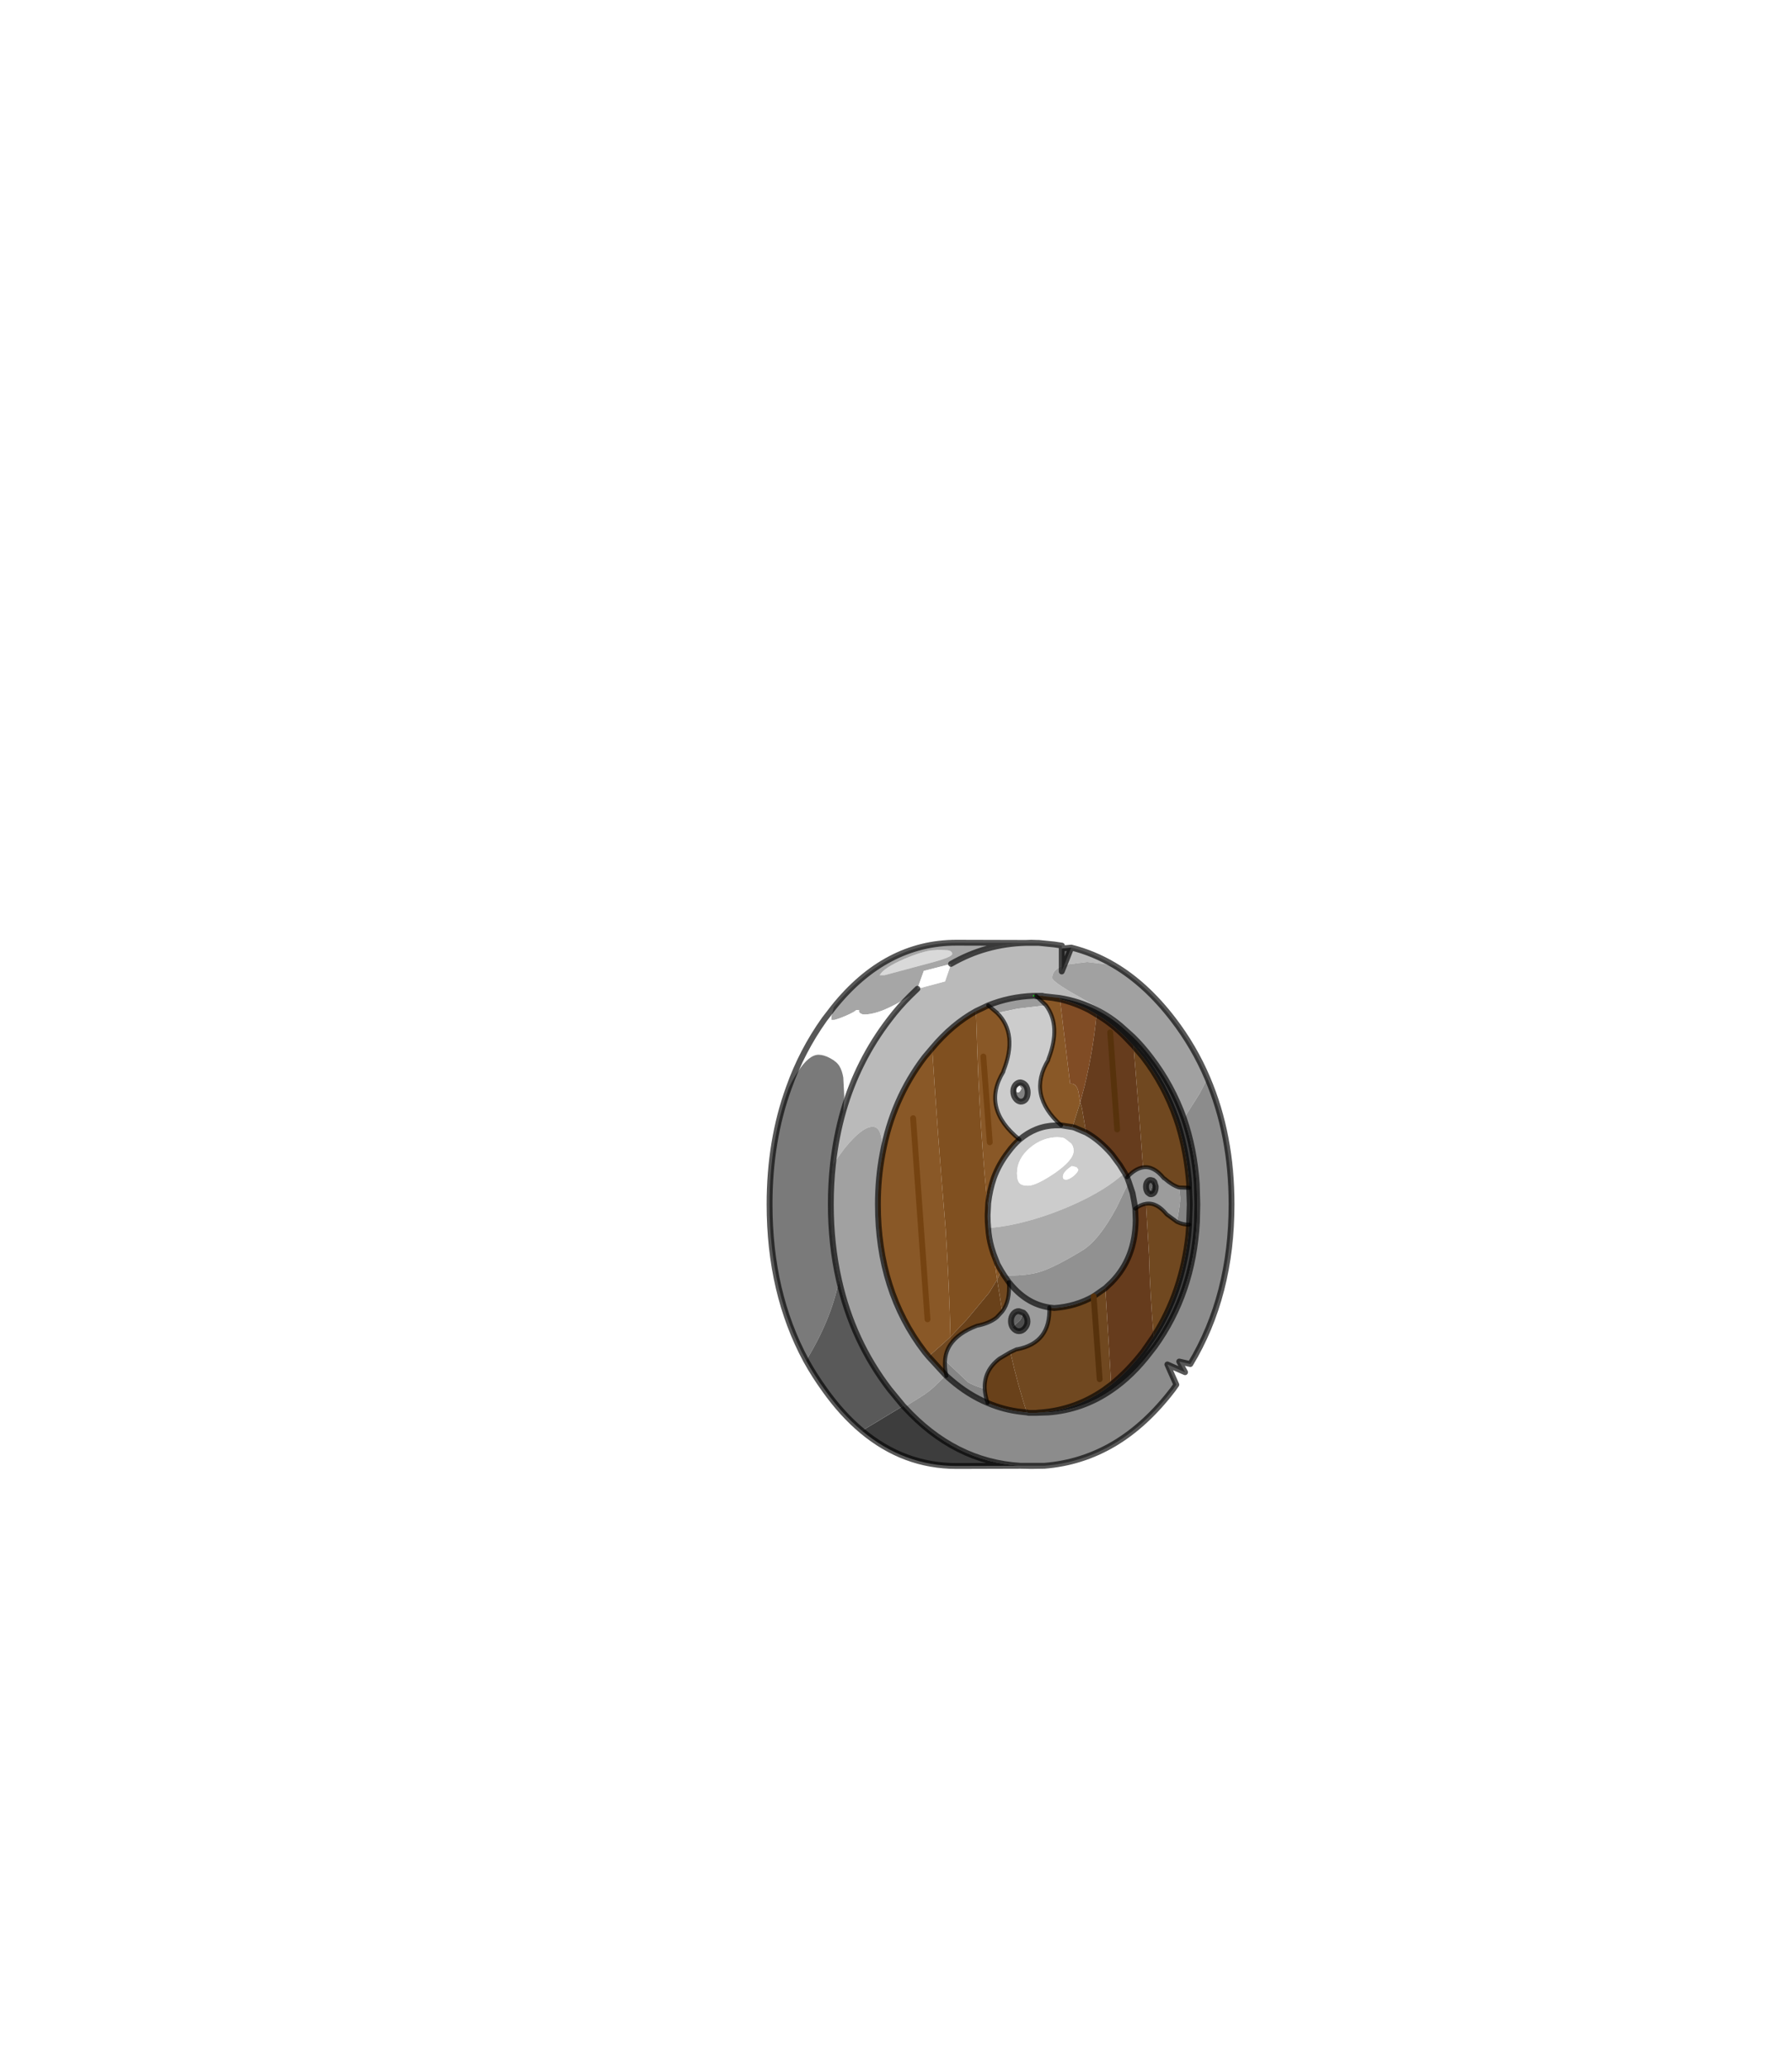 <?xml version="1.0" encoding="UTF-8" standalone="no"?>
<svg xmlns:xlink="http://www.w3.org/1999/xlink" height="531.5px" width="460.6px" xmlns="http://www.w3.org/2000/svg">
  <g transform="matrix(1.0, 0.0, 0.0, 1.0, 193.65, 334.05)">
    <use height="136.0" transform="matrix(1.0, 0.0, 0.0, 1.0, 3.4, -92.5)" width="120.25" xlink:href="#shape0"/>
    <use height="0.0" transform="matrix(0.552, 0.0, 0.0, 0.552, 63.55, -24.5)" width="0.0" xlink:href="#sprite0"/>
  </g>
  <defs>
    <g id="shape0" transform="matrix(1.0, 0.0, 0.0, 1.0, -3.4, 92.5)">
      <path d="M70.0 -91.7 L70.05 -91.7 72.95 -91.7 73.35 -91.7 77.3 -91.3 79.3 -91.0 79.25 -90.25 79.25 -85.7 Q76.8 -84.65 76.8 -82.7 76.8 -81.9 81.4 -79.15 L86.95 -76.0 91.35 -73.3 Q93.25 -71.95 94.55 -70.25 91.55 -72.8 88.25 -74.45 83.7 -76.75 78.7 -77.55 L74.6 -78.0 74.3 -78.1 73.05 -78.1 72.65 -78.1 72.35 -78.1 72.3 -78.1 71.95 -78.1 Q65.8 -77.85 60.35 -75.65 L57.2 -74.15 Q51.1 -70.8 45.95 -64.65 L44.0 -62.35 Q35.75 -51.5 33.2 -37.55 L33.1 -40.15 Q32.8 -44.45 30.65 -44.45 27.9 -44.45 23.4 -38.85 L20.45 -34.85 Q21.25 -41.95 23.1 -48.45 26.85 -61.45 35.0 -72.05 37.5 -75.35 40.3 -78.1 L42.15 -79.9 49.25 -81.8 50.8 -86.3 Q59.6 -91.4 70.0 -91.7 M81.7 -90.5 Q87.45 -89.05 92.7 -85.95 L85.75 -86.8 80.6 -86.15 79.9 -85.95 81.7 -90.5" fill="#bababa" fill-rule="evenodd" stroke="none"/>
      <path d="M20.45 -34.85 L23.4 -38.85 Q27.9 -44.45 30.65 -44.45 32.8 -44.45 33.1 -40.15 L33.2 -37.55 Q32.0 -31.3 32.0 -24.5 32.0 -2.25 44.0 13.4 L45.0 14.6 49.45 19.45 47.2 21.65 Q45.45 23.5 42.75 25.15 L38.8 27.6 38.5 27.3 35.0 23.05 Q25.5 10.65 22.0 -5.0 19.9 -14.2 19.9 -24.5 19.9 -29.8 20.45 -34.85 M94.55 -70.25 Q93.25 -71.95 91.35 -73.3 L86.95 -76.0 81.4 -79.15 Q76.8 -81.9 76.8 -82.7 76.8 -84.65 79.25 -85.7 L79.25 -84.35 79.9 -85.95 80.6 -86.15 85.75 -86.8 92.7 -85.95 Q100.9 -81.1 107.85 -72.05 113.3 -64.95 116.7 -56.9 L114.7 -53.0 110.65 -46.6 Q107.6 -55.2 102.1 -62.35 99.9 -65.25 97.55 -67.55 L94.55 -70.25 M47.6 -89.9 L46.75 -89.8 45.5 -89.75 47.3 -89.9 47.6 -89.9" fill="#a1a1a1" fill-rule="evenodd" stroke="none"/>
      <path d="M79.25 -85.7 L79.25 -90.25 81.7 -90.5 79.9 -85.95 79.25 -84.35 79.25 -85.7" fill="#616161" fill-rule="evenodd" stroke="none"/>
      <path d="M33.2 -37.55 Q35.75 -51.5 44.0 -62.35 L45.95 -64.65 Q47.2 -44.45 49.4 -18.1 50.35 -3.4 50.65 9.55 L48.65 11.4 45.0 14.6 44.0 13.4 Q32.0 -2.25 32.0 -24.5 32.0 -31.3 33.2 -37.55 M57.2 -74.15 L60.35 -75.65 62.65 -73.7 Q68.05 -68.3 64.25 -58.75 L64.25 -58.6 Q58.5 -49.2 68.4 -41.15 66.85 -39.8 65.5 -37.95 63.1 -34.85 61.8 -31.3 60.75 -28.25 60.35 -24.8 L60.3 -23.75 60.0 -26.15 Q59.4 -32.1 58.95 -38.25 58.05 -50.1 57.6 -62.5 L57.2 -74.15 M72.65 -78.1 L73.05 -78.1 74.3 -78.1 74.6 -78.0 78.7 -77.55 78.8 -77.2 76.8 -77.55 72.75 -78.0 76.8 -77.55 78.8 -77.2 79.55 -70.8 81.4 -55.5 Q83.05 -55.7 83.55 -53.4 L84.0 -50.7 82.0 -44.35 79.1 -44.8 Q70.3 -52.65 75.8 -61.6 L75.8 -61.75 Q79.15 -70.35 75.2 -75.65 L72.75 -78.0 72.65 -78.1 M61.7 -11.8 L62.75 -9.1 63.65 -7.5 63.2 -6.35 62.65 -5.15 62.45 -6.5 62.15 -8.75 61.7 -11.8 M60.75 -40.45 L59.1 -62.5 60.75 -40.45 M44.75 5.05 L41.05 -46.65 44.75 5.05" fill="#895827" fill-rule="evenodd" stroke="none"/>
      <path d="M60.35 -75.65 Q65.8 -77.85 71.95 -78.1 L72.3 -78.1 72.35 -78.1 72.6 -78.0 72.75 -78.0 75.2 -75.65 67.95 -74.8 62.65 -73.7 60.35 -75.65 M96.5 -30.25 L96.05 -31.45 Q98.15 -33.7 100.15 -34.0 102.9 -34.45 105.5 -31.2 L105.65 -31.15 Q107.7 -29.35 109.4 -28.85 L109.45 -28.45 109.7 -26.15 Q109.7 -24.45 108.85 -20.0 L106.4 -21.8 106.25 -21.9 Q103.65 -25.1 100.9 -24.65 99.55 -24.45 98.15 -23.4 L97.9 -25.0 97.45 -27.4 96.5 -30.25 M65.65 -4.5 Q70.05 1.1 76.05 2.0 76.4 11.1 67.8 12.75 L67.65 12.75 66.05 13.5 63.25 15.15 Q59.25 18.2 59.45 22.9 L59.0 22.8 Q56.5 22.05 55.15 21.2 L51.65 17.9 49.25 15.65 Q49.4 13.35 50.65 11.5 52.65 8.55 57.35 6.75 L57.5 6.7 Q60.6 6.1 62.5 4.6 L63.95 3.05 Q66.05 0.3 65.65 -4.5 M102.7 -30.6 L102.15 -30.75 Q101.65 -30.85 101.25 -30.3 100.9 -29.8 100.9 -29.05 100.9 -28.3 101.25 -27.7 L101.4 -27.5 101.65 -27.35 Q101.85 -27.1 102.15 -27.1 102.7 -27.1 103.05 -27.55 103.4 -28.1 103.4 -28.9 L103.4 -29.15 103.05 -30.25 102.7 -30.6 M69.4 3.35 L68.25 2.95 Q67.45 2.9 66.8 3.65 66.2 4.45 66.2 5.5 66.2 6.35 66.55 7.0 L66.8 7.35 Q67.45 8.1 68.25 8.1 69.15 8.1 69.75 7.35 70.45 6.6 70.45 5.6 70.45 4.55 69.75 3.7 L69.4 3.35" fill="#9c9c9c" fill-rule="evenodd" stroke="none"/>
      <path d="M72.35 -78.1 L72.65 -78.1 72.75 -78.0 72.6 -78.0 72.35 -78.1 M62.65 -73.7 L67.95 -74.8 75.2 -75.65 Q79.15 -70.35 75.8 -61.75 L75.8 -61.6 Q70.3 -52.65 79.1 -44.8 L82.0 -44.35 82.55 -44.2 85.5 -42.95 Q88.95 -41.05 92.15 -37.35 L94.15 -34.65 95.45 -32.55 92.75 -30.4 Q90.15 -28.45 86.5 -26.5 79.7 -22.95 72.35 -20.75 65.95 -18.85 60.75 -18.45 60.35 -19.95 60.2 -21.9 L60.3 -23.75 60.35 -24.8 Q60.75 -28.25 61.8 -31.3 63.1 -34.85 65.5 -37.95 66.85 -39.8 68.4 -41.15 58.5 -49.2 64.25 -58.6 L64.25 -58.75 Q68.05 -68.3 62.65 -73.7 M70.5 -53.25 Q70.5 -54.3 70.0 -55.05 69.45 -55.75 68.65 -55.85 67.9 -55.85 67.35 -55.2 66.8 -54.5 66.8 -53.55 66.8 -52.5 67.35 -51.75 67.9 -51.0 68.65 -50.9 69.45 -50.85 70.0 -51.5 70.5 -52.2 70.5 -53.25 M79.4 -41.65 L78.2 -41.75 Q74.3 -41.75 71.05 -39.0 67.75 -36.15 67.75 -32.5 67.75 -30.55 68.5 -29.85 69.1 -29.3 70.6 -29.3 72.65 -29.3 77.4 -32.5 82.3 -35.9 82.3 -38.25 82.3 -39.45 81.65 -40.15 L80.2 -41.3 79.85 -41.5 79.4 -41.65 M68.4 -41.15 Q72.5 -44.65 77.65 -44.8 L78.2 -44.8 78.7 -44.8 78.85 -44.8 79.1 -44.8 78.85 -44.8 78.7 -44.8 78.2 -44.8 77.65 -44.8 Q72.5 -44.65 68.4 -41.15 M80.35 -30.85 Q81.1 -30.85 82.3 -31.8 83.5 -32.85 83.5 -33.45 L83.05 -34.05 82.45 -34.2 81.85 -34.35 Q79.55 -32.85 79.55 -31.6 79.55 -30.85 80.35 -30.85" fill="#cccccc" fill-rule="evenodd" stroke="none"/>
      <path d="M78.7 -77.55 Q83.7 -76.75 88.25 -74.45 91.55 -72.8 94.55 -70.25 L97.55 -67.55 Q99.9 -65.25 102.1 -62.35 107.6 -55.2 110.65 -46.6 113.35 -38.75 113.95 -29.8 L114.1 -24.5 114.0 -19.95 Q113.0 -1.6 103.15 12.05 L102.1 13.4 Q97.45 19.55 92.0 23.25 84.6 28.35 75.75 29.0 L75.6 29.0 72.6 29.1 73.55 29.0 73.7 29.0 Q82.6 28.35 90.05 23.25 L91.95 21.85 Q96.25 18.4 100.15 13.4 L101.1 12.05 102.9 9.45 Q110.2 -1.95 111.8 -16.6 L112.0 -19.3 112.0 -19.95 112.15 -24.5 112.0 -28.75 112.0 -29.8 Q111.4 -37.7 109.25 -44.8 L108.65 -46.6 Q105.65 -55.2 100.15 -62.35 L97.7 -65.25 95.5 -67.55 Q92.1 -71.0 88.2 -73.3 L86.25 -74.45 Q82.65 -76.3 78.8 -77.2 L78.7 -77.55 M68.7 42.7 L52.2 42.75 Q38.7 42.75 27.9 33.7 L32.3 31.05 38.5 27.3 38.8 27.6 Q51.7 41.7 68.7 42.7" fill="#3d3d3d" fill-rule="evenodd" stroke="none"/>
      <path d="M47.6 -89.9 L47.75 -89.9 47.95 -89.9 48.2 -89.9 50.0 -89.8 Q51.1 -89.6 51.1 -88.85 51.1 -88.0 44.9 -86.4 L33.7 -83.4 32.45 -83.4 Q33.55 -85.35 38.95 -87.65 42.8 -89.3 45.5 -89.75 L46.75 -89.8 47.6 -89.9" fill="#d9d9d9" fill-rule="evenodd" stroke="none"/>
      <path d="M70.0 -91.7 Q59.6 -91.4 50.8 -86.3 L43.8 -84.5 42.15 -79.9 40.3 -78.1 Q38.2 -76.75 36.15 -75.7 31.55 -73.3 28.55 -73.3 27.9 -73.3 27.5 -73.6 27.0 -73.9 27.15 -74.45 L26.45 -74.45 Q26.1 -74.0 23.85 -73.0 22.0 -72.2 20.8 -71.9 L20.05 -71.9 20.05 -72.85 20.6 -75.1 Q33.95 -91.75 52.2 -91.75 L70.0 -91.7 M45.5 -89.75 Q42.8 -89.3 38.95 -87.65 33.55 -85.35 32.45 -83.4 L33.7 -83.4 44.9 -86.4 Q51.1 -88.0 51.1 -88.85 51.1 -89.6 50.0 -89.8 L48.2 -89.9 47.95 -89.9 47.75 -89.9 47.6 -89.9 47.3 -89.9 45.5 -89.75" fill="#a6a6a6" fill-rule="evenodd" stroke="none"/>
      <path d="M50.8 -86.3 L49.25 -81.8 42.15 -79.9 43.8 -84.5 50.8 -86.3 M40.3 -78.1 Q37.5 -75.35 35.0 -72.05 26.85 -61.45 23.1 -48.45 L23.35 -52.35 23.1 -57.1 Q22.8 -58.85 22.15 -59.95 21.45 -61.15 19.75 -62.05 18.1 -62.95 16.75 -62.95 14.25 -62.95 11.4 -58.55 10.2 -56.8 9.1 -54.45 12.45 -63.9 18.25 -72.05 L20.6 -75.1 20.05 -72.85 20.05 -71.9 20.8 -71.9 Q22.0 -72.2 23.85 -73.0 26.1 -74.0 26.45 -74.45 L27.15 -74.45 Q27.0 -73.9 27.5 -73.6 27.9 -73.3 28.55 -73.3 31.55 -73.3 36.15 -75.7 38.2 -76.75 40.3 -78.1 M79.4 -41.65 L79.85 -41.5 80.2 -41.3 81.65 -40.15 Q82.3 -39.45 82.3 -38.25 82.3 -35.9 77.4 -32.5 72.65 -29.3 70.6 -29.3 69.1 -29.3 68.5 -29.85 67.75 -30.55 67.75 -32.5 67.75 -36.15 71.05 -39.0 74.3 -41.75 78.2 -41.75 L79.4 -41.65 M80.35 -30.85 Q79.55 -30.85 79.55 -31.6 79.55 -32.85 81.85 -34.35 L82.45 -34.2 83.05 -34.05 83.5 -33.45 Q83.5 -32.85 82.3 -31.8 81.1 -30.85 80.35 -30.85" fill="#ffffff" fill-rule="evenodd" stroke="none"/>
      <path d="M45.95 -64.65 Q51.1 -70.8 57.2 -74.15 L57.6 -62.5 Q58.05 -50.1 58.95 -38.25 59.4 -32.1 60.0 -26.15 L60.3 -23.75 60.2 -21.9 60.2 -21.35 Q60.2 -19.85 60.35 -18.45 60.5 -15.85 61.2 -13.4 L61.7 -11.8 62.15 -8.75 62.45 -6.5 62.65 -5.15 60.6 -1.8 54.9 5.05 50.65 9.55 Q50.35 -3.4 49.4 -18.1 47.2 -44.45 45.95 -64.65" fill="#805020" fill-rule="evenodd" stroke="none"/>
      <path d="M68.35 -54.95 L68.5 -54.95 68.55 -54.8 68.95 -54.3 68.65 -53.7 Q68.35 -53.25 68.05 -53.25 67.5 -53.25 67.5 -53.85 67.5 -54.3 67.65 -54.5 L68.35 -54.95" fill="#ededed" fill-rule="evenodd" stroke="none"/>
      <path d="M68.35 -54.95 L67.65 -54.5 Q67.5 -54.3 67.5 -53.85 67.5 -53.25 68.05 -53.25 68.35 -53.25 68.65 -53.7 L68.95 -54.3 68.55 -54.8 68.5 -54.95 68.35 -54.95 M70.5 -53.25 Q70.5 -52.2 70.0 -51.5 69.45 -50.85 68.65 -50.9 67.9 -51.0 67.35 -51.75 66.8 -52.5 66.8 -53.55 66.8 -54.5 67.35 -55.2 67.9 -55.85 68.65 -55.85 69.45 -55.75 70.0 -55.05 70.5 -54.3 70.5 -53.25" fill="#818181" fill-rule="evenodd" stroke="none"/>
      <path d="M84.0 -50.7 L83.55 -53.4 Q83.05 -55.7 81.4 -55.5 L79.55 -70.8 78.8 -77.2 Q82.65 -76.3 86.25 -74.45 L88.2 -73.3 Q87.3 -64.0 85.15 -55.05 L84.0 -50.7" fill="#804c25" fill-rule="evenodd" stroke="none"/>
      <path d="M23.1 -48.45 Q21.25 -41.95 20.45 -34.85 19.9 -29.8 19.9 -24.5 19.9 -14.2 22.0 -5.0 20.05 5.05 13.55 15.65 4.15 -1.75 4.15 -24.5 4.15 -40.85 9.1 -54.45 10.2 -56.8 11.4 -58.55 14.25 -62.95 16.75 -62.95 18.1 -62.95 19.75 -62.05 21.45 -61.15 22.15 -59.95 22.8 -58.85 23.1 -57.1 L23.35 -52.35 23.1 -48.45" fill="#7a7a7a" fill-rule="evenodd" stroke="none"/>
      <path d="M61.7 -11.8 L61.2 -13.4 Q60.5 -15.85 60.35 -18.45 60.2 -19.85 60.2 -21.35 L60.2 -21.9 Q60.35 -19.95 60.75 -18.45 65.95 -18.85 72.35 -20.75 79.7 -22.95 86.5 -26.5 90.15 -28.45 92.75 -30.4 L95.45 -32.55 96.05 -31.45 96.5 -30.25 93.35 -23.7 Q88.85 -15.3 84.55 -12.65 77.65 -8.45 73.8 -7.2 70.65 -6.2 65.75 -6.2 L64.4 -6.3 63.65 -7.5 62.75 -9.1 61.7 -11.8" fill="#ababab" fill-rule="evenodd" stroke="none"/>
      <path d="M82.0 -44.35 L84.0 -50.7 84.3 -49.75 84.45 -49.2 85.5 -42.95 82.55 -44.2 82.0 -44.35 M97.7 -65.25 L100.15 -62.35 Q105.65 -55.2 108.65 -46.6 L109.25 -44.8 Q111.4 -37.7 112.0 -29.8 L112.0 -28.75 109.4 -28.85 Q107.7 -29.35 105.65 -31.15 L105.5 -31.2 Q102.9 -34.45 100.15 -34.0 L99.1 -48.0 97.7 -65.25 M112.0 -19.3 L111.8 -16.6 Q110.2 -1.95 102.9 9.45 101.95 -1.15 101.7 -11.3 L100.9 -24.65 Q103.65 -25.1 106.25 -21.9 L106.4 -21.8 108.85 -20.0 Q110.5 -19.2 112.0 -19.3 M91.95 21.85 L90.05 23.25 Q82.6 28.35 73.7 29.0 L73.55 29.0 72.6 29.1 72.25 29.1 70.9 29.1 70.75 29.1 70.3 29.0 Q67.95 22.05 66.05 13.5 L67.65 12.75 67.8 12.75 Q76.4 11.1 76.05 2.0 L77.3 2.15 Q82.9 1.75 87.45 -0.85 L90.45 -2.95 91.4 12.45 91.95 21.85 M45.0 14.6 L48.65 11.4 50.65 9.55 50.65 11.5 Q49.4 13.35 49.25 15.65 49.1 17.35 49.55 19.3 L49.6 19.6 49.45 19.45 45.0 14.6 M63.65 -7.5 L64.4 -6.3 65.5 -4.7 65.65 -4.5 Q66.05 0.3 63.95 3.05 L62.65 -5.15 63.2 -6.35 63.65 -7.5 M89.0 20.45 L87.45 -0.85 89.0 20.45" fill="#704820" fill-rule="evenodd" stroke="none"/>
      <path d="M64.4 -6.3 L65.75 -6.2 Q70.65 -6.2 73.8 -7.2 77.65 -8.45 84.55 -12.65 88.85 -15.3 93.35 -23.7 L96.5 -30.25 97.45 -27.4 97.9 -25.0 98.15 -23.4 98.25 -20.4 Q98.15 -10.7 92.1 -4.5 L90.45 -2.95 87.45 -0.85 Q82.9 1.75 77.3 2.15 L76.05 2.0 Q70.05 1.1 65.65 -4.5 L65.5 -4.7 64.4 -6.3" fill="#919191" fill-rule="evenodd" stroke="none"/>
      <path d="M50.65 9.55 L54.9 5.05 60.6 -1.8 62.65 -5.15 63.95 3.05 62.5 4.6 Q60.6 6.1 57.5 6.7 L57.35 6.75 Q52.65 8.55 50.65 11.5 L50.65 9.55 M59.45 22.9 Q59.25 18.2 63.25 15.15 L66.05 13.5 Q67.95 22.05 70.3 29.0 L68.95 28.85 Q64.4 28.35 60.2 26.55 59.55 24.6 59.45 22.9" fill="#69411a" fill-rule="evenodd" stroke="none"/>
      <path d="M88.2 -73.3 Q92.1 -71.0 95.5 -67.55 L97.7 -65.25 99.1 -48.0 100.15 -34.0 Q98.15 -33.7 96.05 -31.45 L95.45 -32.55 94.15 -34.65 92.15 -37.35 Q88.95 -41.05 85.5 -42.95 L84.45 -49.2 84.3 -49.75 84.0 -50.7 85.15 -55.05 Q87.3 -64.0 88.2 -73.3 M102.9 9.45 L101.1 12.05 100.15 13.4 Q96.25 18.4 91.95 21.85 L91.4 12.45 90.45 -2.95 92.1 -4.5 Q98.15 -10.7 98.25 -20.4 L98.15 -23.4 Q99.55 -24.45 100.9 -24.65 L101.7 -11.3 Q101.95 -1.15 102.9 9.45 M93.5 -43.75 L91.7 -68.7 93.5 -43.75" fill="#663c1d" fill-rule="evenodd" stroke="none"/>
      <path d="M116.7 -56.9 Q122.9 -42.35 122.9 -24.5 122.9 -1.05 112.3 16.55 L109.45 15.9 110.95 18.65 106.4 16.65 108.7 21.85 107.85 23.05 Q100.95 32.1 92.75 37.0 84.4 41.95 74.75 42.7 L74.55 42.7 68.7 42.7 Q51.7 41.7 38.8 27.6 L42.75 25.15 Q45.45 23.5 47.2 21.65 L49.45 19.45 49.6 19.6 50.75 20.6 Q55.2 24.45 60.2 26.55 64.4 28.35 68.95 28.85 L70.3 29.0 70.75 29.1 70.9 29.1 72.25 29.1 72.6 29.1 75.6 29.0 75.75 29.0 Q84.6 28.35 92.0 23.25 97.45 19.55 102.1 13.4 L103.15 12.05 Q113.0 -1.6 114.0 -19.95 L114.1 -24.5 113.95 -29.8 Q113.35 -38.75 110.65 -46.6 L114.7 -53.0 116.7 -56.9" fill="#8c8c8c" fill-rule="evenodd" stroke="none"/>
      <path d="M102.7 -30.6 L103.05 -30.25 103.4 -29.15 103.4 -28.9 Q103.4 -28.1 103.05 -27.55 102.7 -27.1 102.15 -27.1 101.85 -27.1 101.65 -27.35 102.7 -29.3 102.7 -30.6 M66.55 7.0 L66.85 6.85 68.65 5.15 69.25 3.65 69.4 3.35 69.75 3.7 Q70.45 4.55 70.45 5.6 70.45 6.6 69.75 7.35 69.15 8.1 68.25 8.1 67.45 8.1 66.8 7.35 L66.55 7.0" fill="#4d4d4d" fill-rule="evenodd" stroke="none"/>
      <path d="M101.65 -27.35 L101.4 -27.5 101.25 -27.7 Q100.9 -28.3 100.9 -29.05 100.9 -29.8 101.25 -30.3 101.65 -30.85 102.15 -30.75 L102.7 -30.6 Q102.7 -29.3 101.65 -27.35 M69.4 3.35 L69.25 3.65 68.65 5.15 66.85 6.85 66.55 7.0 Q66.2 6.35 66.2 5.5 66.2 4.45 66.8 3.65 67.45 2.9 68.25 2.95 L69.4 3.35" fill="#666666" fill-rule="evenodd" stroke="none"/>
      <path d="M112.0 -28.75 L112.15 -24.5 112.0 -19.95 112.0 -19.3 Q110.5 -19.2 108.85 -20.0 109.7 -24.45 109.7 -26.15 L109.45 -28.45 109.4 -28.85 112.0 -28.75 M49.6 19.6 L49.55 19.3 Q49.1 17.35 49.25 15.65 L51.65 17.9 55.15 21.2 Q56.5 22.05 59.0 22.8 L59.45 22.9 Q59.55 24.6 60.2 26.55 55.2 24.45 50.75 20.6 L49.6 19.6" fill="#858585" fill-rule="evenodd" stroke="none"/>
      <path d="M27.9 33.7 Q22.75 29.4 18.25 23.05 15.65 19.45 13.55 15.65 20.05 5.05 22.0 -5.0 25.5 10.65 35.0 23.05 L38.5 27.3 32.3 31.05 27.9 33.7" fill="#595959" fill-rule="evenodd" stroke="none"/>
      <path d="M79.25 -90.25 L79.3 -91.0 77.3 -91.3 73.35 -91.7 72.95 -91.7 70.05 -91.7 70.0 -91.7 Q59.6 -91.4 50.8 -86.3 M42.15 -79.9 L40.3 -78.1 Q37.5 -75.35 35.0 -72.05 26.85 -61.45 23.1 -48.45 21.25 -41.95 20.45 -34.85 19.9 -29.8 19.9 -24.5 19.9 -14.2 22.0 -5.0 25.5 10.65 35.0 23.05 L38.5 27.3 38.8 27.6 Q51.7 41.7 68.7 42.7 L74.55 42.7 71.4 42.75 68.7 42.7 52.2 42.75 Q38.7 42.75 27.9 33.7 22.75 29.4 18.25 23.05 15.65 19.45 13.55 15.65 4.15 -1.75 4.15 -24.5 4.15 -40.85 9.1 -54.45 12.45 -63.9 18.25 -72.05 L20.6 -75.1 Q33.95 -91.75 52.2 -91.75 L70.0 -91.7 M33.2 -37.55 Q35.75 -51.5 44.0 -62.35 L45.95 -64.65 Q51.1 -70.8 57.2 -74.15 L60.35 -75.65 Q65.8 -77.85 71.95 -78.1 M72.3 -78.1 L72.35 -78.1 72.65 -78.1 73.05 -78.1 74.3 -78.1 74.6 -78.0 78.7 -77.55 Q83.7 -76.75 88.25 -74.45 91.55 -72.8 94.55 -70.25 L97.55 -67.55 Q99.9 -65.25 102.1 -62.35 107.6 -55.2 110.65 -46.6 113.35 -38.75 113.95 -29.8 L114.1 -24.5 114.0 -19.95 Q113.0 -1.6 103.15 12.05 L102.1 13.4 Q97.45 19.55 92.0 23.25 84.6 28.35 75.75 29.0 L75.6 29.0 72.6 29.1 72.25 29.1 70.9 29.1 70.75 29.1 70.3 29.0 68.95 28.85 Q64.4 28.35 60.2 26.55 55.2 24.45 50.75 20.6 L49.6 19.6 49.45 19.45 45.0 14.6 44.0 13.4 Q32.0 -2.25 32.0 -24.5 32.0 -31.3 33.2 -37.55 M79.25 -85.7 L79.25 -90.25 81.7 -90.5 Q87.45 -89.05 92.7 -85.95 100.9 -81.1 107.85 -72.05 113.3 -64.95 116.7 -56.9 122.9 -42.35 122.9 -24.5 122.9 -1.05 112.3 16.55 L109.45 15.9 110.95 18.65 106.4 16.65 108.7 21.85 107.85 23.05 Q100.95 32.1 92.75 37.0 84.4 41.95 74.75 42.7 L74.55 42.7 M72.95 -91.7 L71.4 -91.75 70.05 -91.7 M79.9 -85.95 L79.25 -84.35 79.25 -85.7 M79.9 -85.95 L81.7 -90.5 M72.75 -78.0 L72.6 -78.0 72.35 -78.1 M72.75 -78.0 L76.8 -77.55 78.8 -77.2 Q82.65 -76.3 86.25 -74.45 L88.2 -73.3 Q92.1 -71.0 95.5 -67.55 L97.7 -65.25 100.15 -62.35 Q105.65 -55.2 108.65 -46.6 L109.25 -44.8 Q111.4 -37.7 112.0 -29.8 L112.0 -28.75 112.15 -24.5 112.0 -19.95 112.0 -19.3 111.8 -16.6 Q110.2 -1.95 102.9 9.45 L101.1 12.05 100.15 13.4 Q96.25 18.4 91.95 21.85 L90.05 23.25 Q82.6 28.35 73.7 29.0 L73.55 29.0 72.6 29.1 M79.1 -44.8 L82.0 -44.35 82.55 -44.2 85.5 -42.95 Q88.95 -41.05 92.15 -37.35 L94.15 -34.65 95.45 -32.55 96.05 -31.45 96.5 -30.25 97.45 -27.4 97.9 -25.0 98.15 -23.4 98.25 -20.4 Q98.15 -10.7 92.1 -4.5 L90.45 -2.95 87.45 -0.85 Q82.9 1.75 77.3 2.15 L76.05 2.0 Q70.05 1.1 65.65 -4.5 L65.5 -4.7 64.4 -6.3 63.65 -7.5 62.75 -9.1 61.7 -11.8 61.2 -13.4 Q60.5 -15.85 60.35 -18.45 60.2 -19.85 60.2 -21.35 L60.2 -21.9 60.3 -23.75 60.35 -24.8 Q60.75 -28.25 61.8 -31.3 63.1 -34.85 65.5 -37.95 66.85 -39.8 68.4 -41.15 72.5 -44.65 77.65 -44.8 L78.2 -44.8 78.7 -44.8 78.85 -44.8 79.1 -44.8 M70.5 -53.25 Q70.5 -52.2 70.0 -51.5 69.45 -50.85 68.65 -50.9 67.9 -51.0 67.35 -51.75 66.8 -52.5 66.8 -53.55 66.8 -54.5 67.35 -55.2 67.9 -55.85 68.65 -55.85 69.45 -55.75 70.0 -55.05 70.5 -54.3 70.5 -53.25 M101.65 -27.35 L101.4 -27.5 101.25 -27.7 Q100.9 -28.3 100.9 -29.05 100.9 -29.8 101.25 -30.3 101.65 -30.85 102.15 -30.75 L102.7 -30.6 103.05 -30.25 103.4 -29.15 103.4 -28.9 Q103.4 -28.1 103.05 -27.55 102.7 -27.1 102.15 -27.1 101.85 -27.1 101.65 -27.35 M69.4 3.35 L68.25 2.95 Q67.45 2.9 66.8 3.65 66.2 4.45 66.2 5.5 66.2 6.35 66.55 7.0 L66.8 7.35 Q67.45 8.1 68.25 8.1 69.15 8.1 69.75 7.35 70.45 6.6 70.45 5.6 70.45 4.55 69.75 3.7 L69.4 3.35" fill="none" stroke="#000000" stroke-linecap="round" stroke-linejoin="round" stroke-opacity="0.659" stroke-width="1.5"/>
      <path d="M71.95 -78.1 L72.3 -78.1" fill="none" stroke="#00ff00" stroke-linecap="round" stroke-linejoin="round" stroke-width="0.25"/>
      <path d="M72.65 -78.1 L72.75 -78.0 75.2 -75.65 Q79.15 -70.35 75.8 -61.75 L75.8 -61.6 Q70.3 -52.65 79.1 -44.8 M68.4 -41.15 Q58.5 -49.2 64.25 -58.6 L64.25 -58.75 Q68.05 -68.3 62.65 -73.7 L60.35 -75.65 M50.65 11.5 Q52.65 8.55 57.35 6.75 L57.5 6.7 Q60.6 6.1 62.5 4.6 L63.95 3.05 Q66.05 0.3 65.65 -4.5 M100.15 -34.0 Q102.9 -34.45 105.5 -31.2 L105.65 -31.15 Q107.7 -29.35 109.4 -28.85 L112.0 -28.75 M108.85 -20.0 Q110.5 -19.2 112.0 -19.3 M96.05 -31.45 Q98.15 -33.7 100.15 -34.0 M100.9 -24.65 Q99.55 -24.45 98.15 -23.4 M108.85 -20.0 L106.4 -21.8 106.25 -21.9 Q103.65 -25.1 100.9 -24.65 M59.45 22.9 Q59.25 18.2 63.25 15.15 L66.05 13.5 67.65 12.75 67.8 12.75 Q76.4 11.1 76.05 2.0 M49.25 15.65 Q49.1 17.35 49.55 19.3 L49.6 19.6 M60.2 26.55 Q59.55 24.6 59.45 22.9 M49.25 15.65 Q49.4 13.35 50.65 11.5" fill="none" stroke="#000000" stroke-linecap="round" stroke-linejoin="round" stroke-opacity="0.659" stroke-width="1.0"/>
      <path d="M59.1 -62.5 L60.75 -40.45 M41.05 -46.65 L44.75 5.05" fill="none" stroke="#754311" stroke-linecap="round" stroke-linejoin="round" stroke-width="1.5"/>
      <path d="M91.7 -68.7 L93.5 -43.75 M87.45 -0.85 L89.0 20.45" fill="none" stroke="#57320c" stroke-linecap="round" stroke-linejoin="round" stroke-width="1.5"/>
    </g>
  </defs>
</svg>
